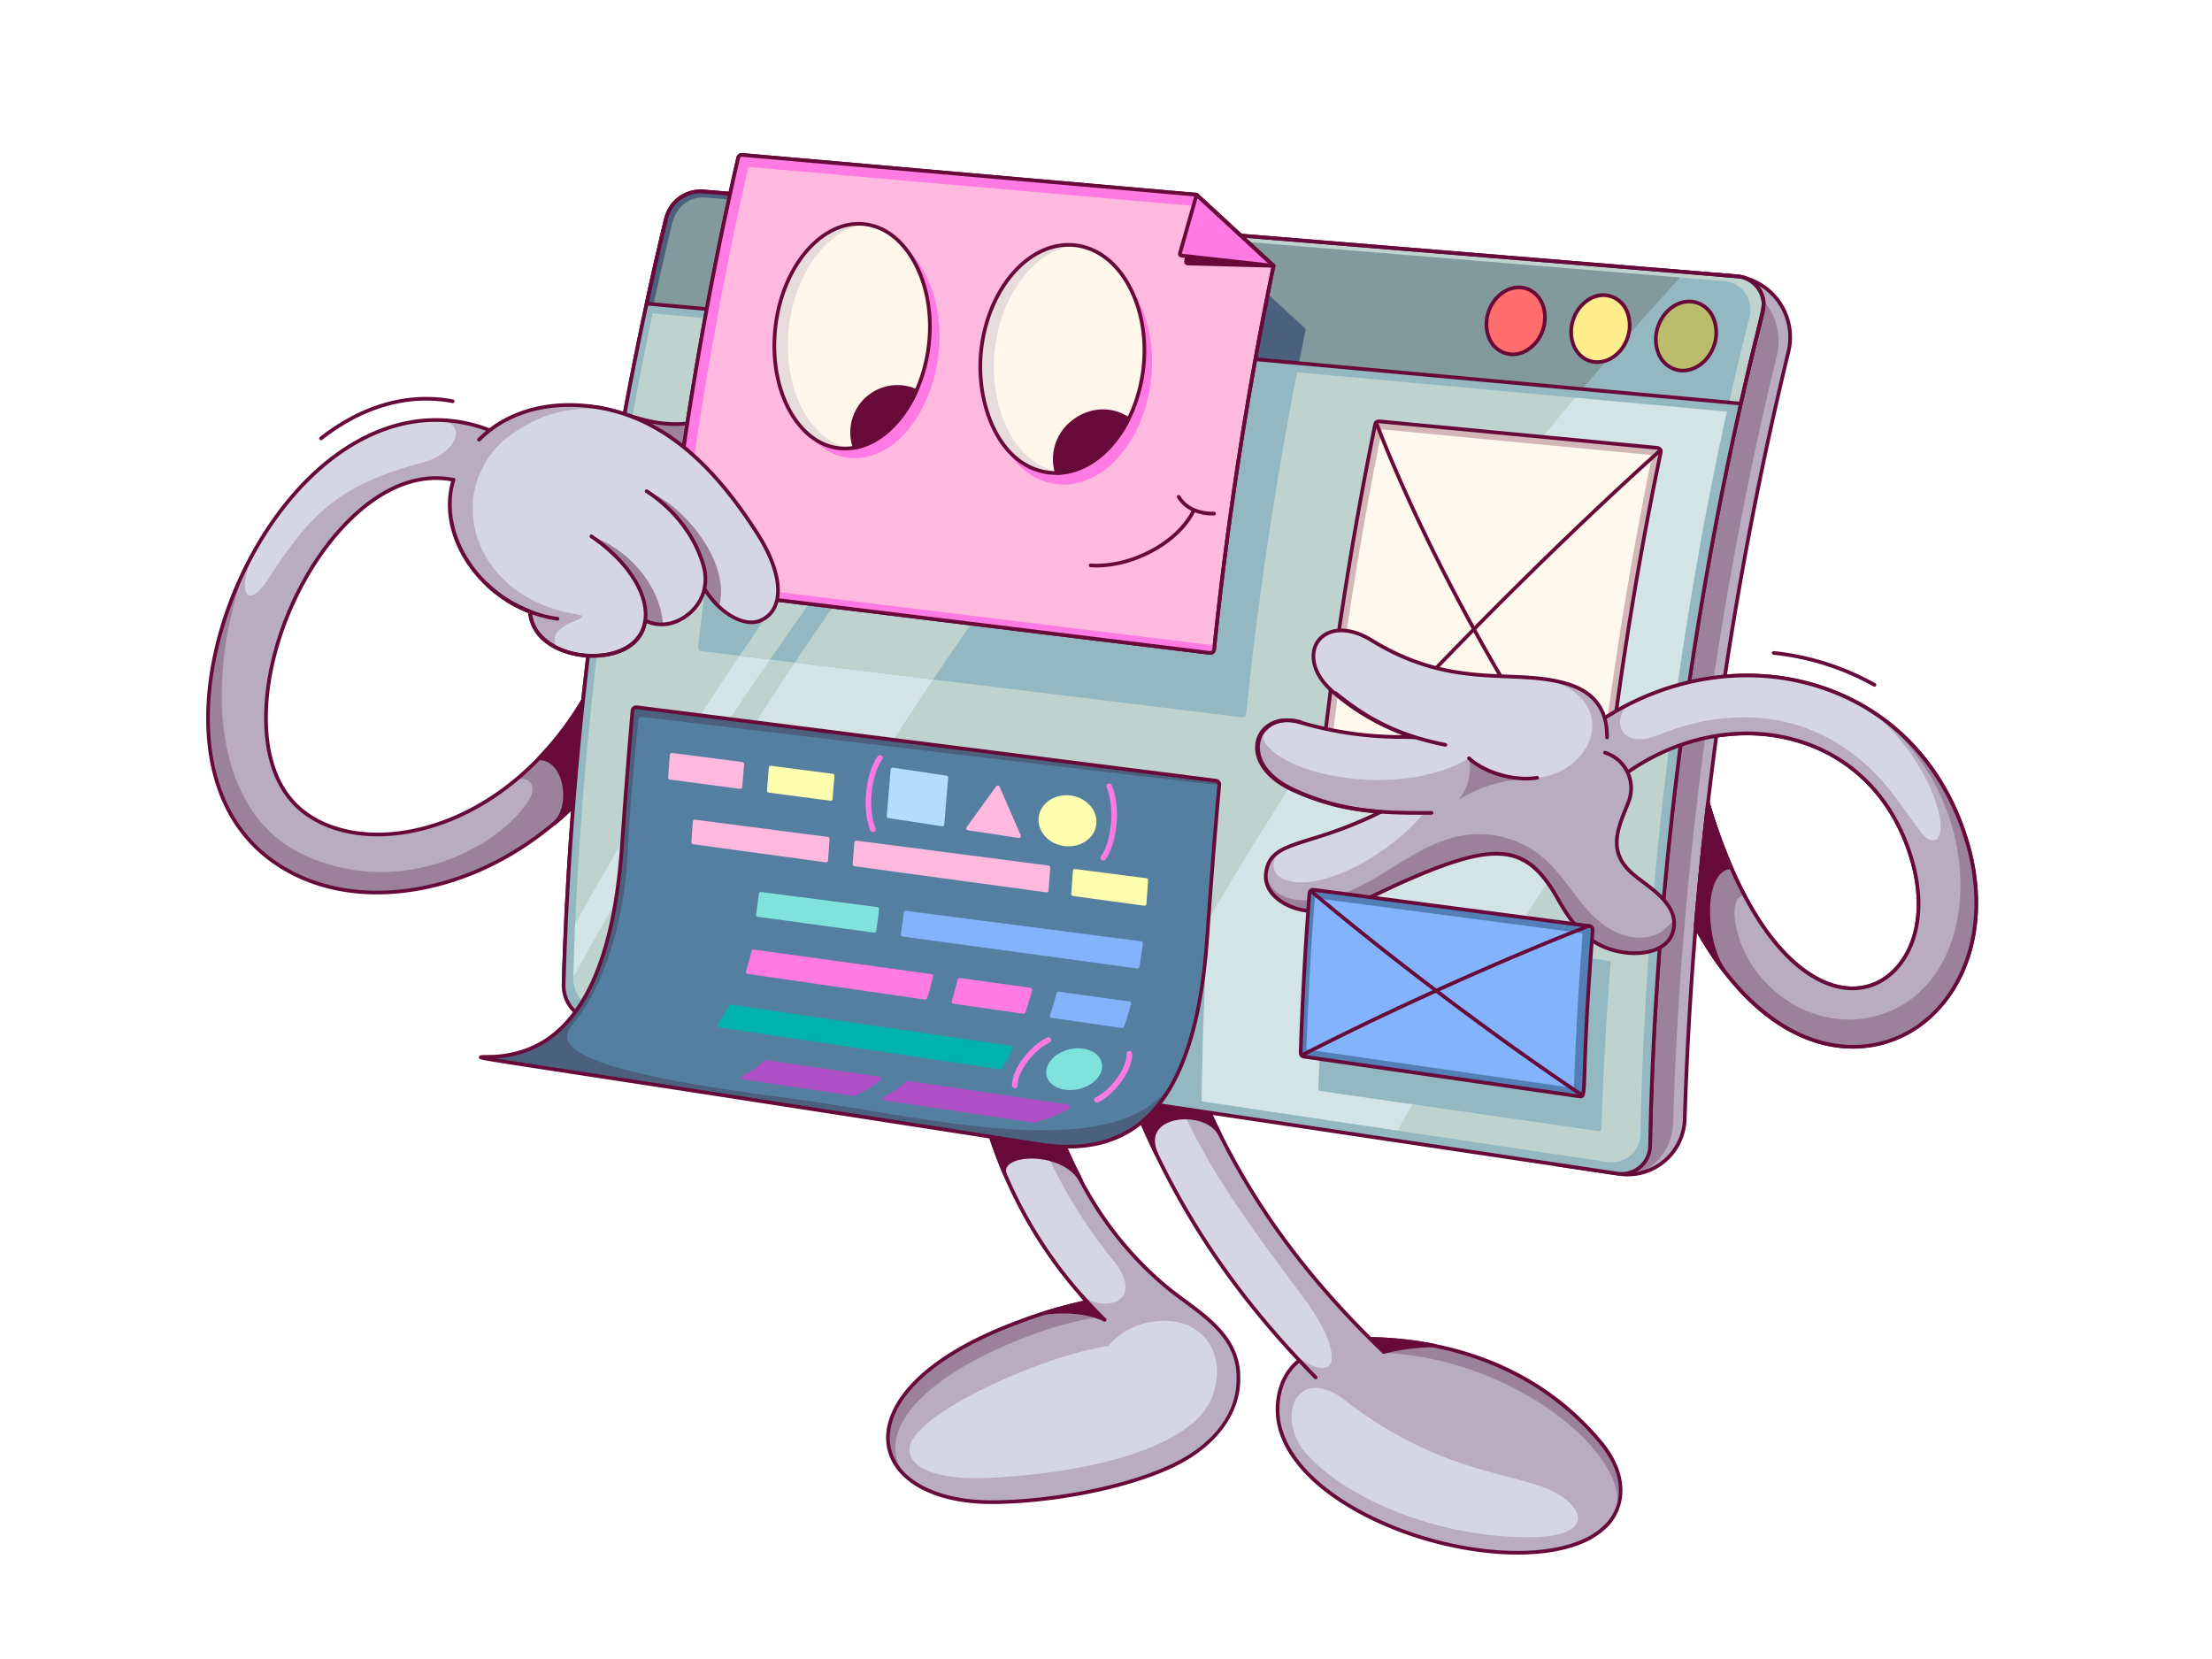 <svg xmlns="http://www.w3.org/2000/svg" version="1.1" viewBox="0 0 3000 2250" width="3000" height="2250">
<defs/><!--ITEM: Illustration component 1--><g transform="translate(279.6 207.6) rotate(0.0 1201.8 950.4)  scale(2.502 2.502)"><svg width="960.494" height="759.797" viewBox="0.0 0.0 960.494 759.797"><path d="m784 361.585a15.706 15.706 0 1 1 30.094-9.007c44.808 149.712 132.578 107.039 110.6 30.836-21.035-72.927-101.5-87.875-158.339-44.714a15.707 15.707 0 0 1 -19-25.018c74.076-56.255 180.2-33.7 207.52 61.026 6.882 23.861 6.049 47.877-2.346 67.622-26.066 61.311-122.859 71.85-168.529-80.745z" fill="#b2c2c4"/><path d="m892.358 485.4q-1.744 0-3.5-.1c-20.007-1.113-39.761-11.47-57.127-29.95-20.166-21.461-36.548-52.912-48.689-93.479a16.707 16.707 0 0 1 32.01-9.581c11.122 37.159 26.041 65.725 43.145 82.608 14.226 14.042 29.463 19.6 42.906 15.65 18.731-5.5 33.027-30.806 22.628-66.858-9.031-31.308-29.77-53.779-58.4-63.274-31.926-10.588-68.7-3.456-98.376 19.079a16.707 16.707 0 0 1 -20.208-26.611c38.465-29.211 86.81-38.232 129.324-24.133 39.253 13.019 67.58 43.447 79.762 85.679 6.946 24.081 6.1 48.334-2.386 68.291-11.147 26.237-34.874 42.679-61.089 42.679zm-93.291-143.03a14.715 14.715 0 0 0 -14.109 18.93c12.051 40.267 28.279 71.449 48.231 92.682 17.007 18.1 36.3 28.238 55.78 29.323 1.131.063 2.262.094 3.385.094 25.412 0 48.418-15.968 59.255-41.458 8.3-19.535 9.124-43.313 2.3-66.954-11.993-41.579-39.861-71.53-78.47-84.335-41.887-13.891-89.545-4.984-127.484 23.828a14.707 14.707 0 0 0 17.794 23.42c30.2-22.934 67.662-30.181 100.214-19.384 29.273 9.709 50.471 32.657 59.69 64.618 10.756 37.293-4.33 63.555-23.986 69.331-14.173 4.165-30.109-1.57-44.875-16.146-17.342-17.118-32.438-45.978-43.656-83.458a14.73 14.73 0 0 0 -14.069-10.5z" fill="#670a39"/><path d="m232.421 310.816c-12.638 21.675-27.6 39.141-43.737 52.7-.021.021-.053.041-.074.062-52.973 44.492-118.48 46.9-155.306 18.105-42.345-33.13-39.351-101.583-12.189-156.437 27.707-56.041 80.627-97.915 136.124-73.507a15.707 15.707 0 0 1 -12.649 28.754c-74.69-32.848-149.15 131.694-91.936 176.448 25.728 20.1 75.235 16.848 116.554-18.272a153.012 153.012 0 0 0 11.245-10.576 173.545 173.545 0 0 0 24.838-33.1 15.7 15.7 0 1 1 27.13 15.822z" fill="#9c819c"/><path d="m174.6 351.224c-16.094 25.256-69.706 53.876-122.354 28.876-49.015-23.274-52.973-95.294-31.131-154.854q2.043-4.131 4.272-8.157c23.236-42.062 60.813-74.156 102.355-72.389a81.255 81.255 0 0 1 29.5 7.036 15.707 15.707 0 0 1 -12.649 28.754c-74.693-32.845-149.153 131.697-91.939 176.451 25.214 19.706 73.266 16.973 114.072-16.209a6.594 6.594 0 0 1 8.094-.294c2.67 2.032 2.995 5.749-.22 10.786z" fill="#b9acc0"/><path d="m117.8 167.613c-43.142 11.687-59.5 24.887-83.774 62.754-13.878 21.654-19.2 3.142-3.055-22.751 22.92-36.763 57.26-63.645 94.874-62.971a12.542 12.542 0 0 1 5.056 1.119c9.921 4.609 2.199 17.703-13.101 21.849z" fill="#d5d6e4"/><g fill="#670a39"><path d="m232.421 310.816c-12.638 21.675-27.6 39.141-43.737 52.7 10.858-9.822 5.905-35.728-8.231-35.424a173.545 173.545 0 0 0 24.838-33.1 15.7 15.7 0 1 1 27.13 15.822z"/><path d="m188.684 364.517a1 1 0 0 1 -.671-1.742c6.217-5.624 6.791-16.887 3.754-24.527-2.354-5.922-6.46-9.247-11.292-9.155a.985.985 0 0 1 -.938-.6 1 1 0 0 1 .2-1.1 173.039 173.039 0 0 0 24.694-32.909 16.7 16.7 0 1 1 28.858 16.829c-12.155 20.847-26.945 38.666-43.958 52.963a1 1 0 0 1 -.647.241zm-6.046-37.27c4.729.775 8.66 4.408 10.987 10.262s2.783 13.763.223 20.143a201.639 201.639 0 0 0 37.709-47.34 14.7 14.7 0 1 0 -25.4-14.814 176 176 0 0 1 -23.519 31.749z"/><path d="m92.581 401.84c-22.983 0-43.694-6.7-59.894-19.37-47.585-37.221-37.913-116.4-4.654-171.993 14.925-24.951 33.7-44.106 54.281-55.393 24.754-13.572 50.8-15.045 75.326-4.258a16.706 16.706 0 0 1 -13.453 30.585c-34.925-15.361-68.089 13.8-87.48 46.219-13.944 23.308-22.407 50.524-23.216 74.67-.573 17.061 2.394 40.253 19.782 53.856 14.019 10.965 34.923 14.79 57.352 10.492 37.007-7.1 71.2-33.4 93.8-72.158a16.707 16.707 0 0 1 28.865 16.83c-27.469 47.1-69.884 79.223-116.371 88.14a129.661 129.661 0 0 1 -24.338 2.38zm31.957-256.14c-13.825 0-27.738 3.721-41.263 11.136-20.275 11.118-38.783 30.021-53.526 54.664-32.82 54.868-42.512 132.88 4.17 169.4 15.845 12.394 36.13 18.945 58.662 18.945a127.691 127.691 0 0 0 23.962-2.344c45.919-8.809 87.842-40.585 115.019-87.184a14.706 14.706 0 0 0 -25.408-14.817c-22.9 39.258-57.578 65.907-95.152 73.114-23 4.406-44.487.44-58.961-10.881-18.05-14.12-21.137-37.974-20.549-55.5.822-24.471 9.386-52.037 23.5-75.627 19.83-33.148 53.888-62.909 90-47.023a14.707 14.707 0 1 0 11.843-26.924 79.78 79.78 0 0 0 -32.297-6.959z"/><path d="m62.282 155.644a1 1 0 0 1 -.616-1.789c22.91-17.88 47.862-24.9 72.159-20.313a1 1 0 0 1 -.371 1.966c-23.715-4.483-48.113 2.408-70.558 19.924a1 1 0 0 1 -.614.212z"/></g><path d="m858.632 99.813a33.6 33.6 0 0 1 -.963 7.948c-32.178 132.249-52.1 277.6-56.188 415.837a31.006 31.006 0 0 1 -24.408 29.382c-8.71 1.922-12-.253-45.1-4.723l53.027-482.401.283-2.566 44.817 3.55a33.362 33.362 0 0 1 28.532 32.973z" fill="#9c819c"/><path d="m858.632 99.813a33.6 33.6 0 0 1 -.963 7.948c-32.178 132.249-52.1 277.6-56.188 415.837a31.006 31.006 0 0 1 -24.408 29.382 30.963 30.963 0 0 0 18.127-27.288c4.083-138.239 24.01-283.587 56.187-415.837a33.31 33.31 0 0 0 -27.57-40.921l-38.817-3.078.283-2.566 44.817 3.55a33.362 33.362 0 0 1 28.532 32.973z" fill="#b9acc0"/><path d="m770.517 554.68a32.018 32.018 0 0 1 -5.7-.512c-.331-.051-32.4-4.839-32.98-4.922a1 1 0 0 1 -.853-1.1l53.3-484.968a1 1 0 0 1 1.073-.887l44.821 3.546a34.359 34.359 0 0 1 28.465 42.163l-.972-.236.972.236a2041.816 2041.816 0 0 0 -56.165 415.63 31.991 31.991 0 0 1 -31.961 31.055zm-37.439-7.272c5.443.81 32.008 4.776 32.1 4.792a29.986 29.986 0 0 0 35.305-28.634 2043.817 2043.817 0 0 1 56.217-416.044 32.362 32.362 0 0 0 -26.742-39.7l-43.789-3.463z" fill="#670a39"/><path d="m523.4 712.506c-29.638 13.842-72.26 19.524-97.562 19.524-21 0-37-5.443-46.446-14.044-22.074-20.12-8.506-57.5 60.026-83.232q10.061-3.769 19.071-6.48a202.749 202.749 0 0 1 22.011-5.384c13.164-2.371 24.445-2.693 34.332-1.3h.012a69.39 69.39 0 0 1 17.7 4.884c34.847 14.88 40.446 62.851-9.144 86.032z" fill="#b9acc0"/><path d="m508.456 629.425c-17.321-.572-38.584 2.359-65.554 12.937-59.55 23.36-80.715 53.692-63.6 74.893-22.073-20.12-8.5-57.5 60.027-83.232q10.059-3.769 19.071-6.48a202.692 202.692 0 0 1 22.014-5.384c13.164-2.371 24.444-2.692 34.332-1.3h.011a6.67 6.67 0 0 1 -6.301 8.566z" fill="#9c819c"/><path d="m487.022 632.385c-7.436-3.509-17.739-5.365-31.938-3.814 7.887-2.37 18.517-5.173 25.33-6.412 1.895 3.133 4.726 7.153 6.608 10.226z" fill="#670a39"/><path d="m487.022 633.385a1 1 0 0 1 -.427-.1c-8.171-3.856-18.736-5.109-31.4-3.725a1 1 0 0 1 -.4-1.951c7.6-2.284 18.41-5.161 25.438-6.439a1 1 0 0 1 1.035.466c.975 1.612 2.222 3.5 3.429 5.316 1.113 1.68 2.263 3.416 3.176 4.906a1 1 0 0 1 -.853 1.522zm-22.288-6.365a56.012 56.012 0 0 1 19.719 3.2c-.465-.712-.947-1.439-1.421-2.155-1.075-1.622-2.182-3.292-3.112-4.794-4.439.842-10.233 2.264-15.744 3.754z" fill="#670a39"/><path d="m522.009 660.737a249.164 249.164 0 0 1 -45-38.669 243.58 243.58 0 0 1 -45.12-71.057c-.01-.01-.01-.021-.021-.042-15.046-36.1-22.408-77.025-21.444-121.485a17.875 17.875 0 0 1 17.434-17.476 6.775 6.775 0 0 1 .806-.01 17.865 17.865 0 0 1 17.487 18.251c-1 46.638 8.314 88.71 27.026 124.312a208.134 208.134 0 0 0 64.3 73.423c2.689 1.916-7.133 32.879-15.468 32.753z" fill="#b9acc0"/><path d="m545.241 674.507c8.07-20.809-2.52-40.6-24.093-41.448-16.4-.644-27.018 7.343-32.145 13.658-33.639 4.389-108.378 37.277-107.756 56.213.416 12.651 22.222 16.33 43.907 15.18 65.079-3.452 110.952-20.049 120.087-43.603z" fill="#d5d6e4"/><path d="m472.305 616.773a19.5 19.5 0 0 0 16.222 6.873c10.949-.891 13.62-10.5 3.677-22.757a272.891 272.891 0 0 1 -31.711-48.6c-17.868-34.7-31.222-74.118-32.64-140.279a17.883 17.883 0 0 0 -17.439 17.475c-1.597 74.281 20.013 138.657 61.891 187.288z" fill="#d5d6e4"/><path d="m473.172 554.561c-.074.01 1.35 2.893 1.276 2.9-8.754-17.7-45.406-16.611-41.573-4.109-15.047-36.1-23.42-79.411-22.456-123.871a17.875 17.875 0 0 1 17.434-17.476 6.775 6.775 0 0 1 .806-.01 17.865 17.865 0 0 1 17.487 18.251c-1.005 46.641 8.314 88.713 27.026 124.315z" fill="#670a39"/><path d="m474.448 558.464a1 1 0 0 1 -.9-.557c-5.8-11.714-25.534-15.244-35.346-11.343-2.589 1.03-5.45 2.993-4.375 6.5a1 1 0 0 1 -1.88.678c-15.462-37.1-23.465-81.239-22.532-124.278a18.787 18.787 0 0 1 18.414-18.454 7.4 7.4 0 0 1 .865-.01 18.866 18.866 0 0 1 18.448 19.273c-1 46.291 8.056 87.952 26.911 123.825a.963.963 0 0 1 .091.25c.09.219.375.829.569 1.245.839 1.8.872 1.869.613 2.347a1 1 0 0 1 -.74.516.969.969 0 0 1 -.138.008zm-26.932-15.427c7.607 0 16.321 2.308 22.347 7.237-17.366-35.085-25.678-75.44-24.717-120.047a16.864 16.864 0 0 0 -16.508-17.227 6.149 6.149 0 0 0 -.708.008 16.808 16.808 0 0 0 -16.512 16.5c-.893 41.242 6.467 83.491 20.766 119.5a9.431 9.431 0 0 1 5.283-4.3 27.794 27.794 0 0 1 10.049-1.671z" fill="#670a39"/><path d="m425.743 732.293c-31.051 0-53.322-12.161-56.738-30.984-3.446-18.986 13.126-46.878 69.972-68.217a250.223 250.223 0 0 1 36.682-11.006c-1.494-1.612-2.166-2.364-2.467-2.785-43.263-49.19-65.316-114.834-63.774-189.833a18.872 18.872 0 1 1 37.736.805 274.87 274.87 0 0 0 9.288 78.954.856.856 0 0 1 .051.142c11.984 43.383 33.639 78.443 64.365 104.2 3.12 2.616 6.511 5.121 10.1 7.772 13.865 10.24 29.581 21.847 29.581 42.06v.048c.547 19.794-13.206 38.19-36.807 49.222-28.832 13.483-71.007 19.622-97.989 19.622zm49.065-114.156c.224.285 1.416 1.624 3.528 3.893a1 1 0 0 1 -.537 1.662 247.163 247.163 0 0 0 -38.12 11.273c-55.693 20.906-72.008 47.795-68.706 65.987 3.235 17.824 24.734 29.341 54.77 29.341 26.768 0 68.585-6.08 97.143-19.429 23.227-10.858 36.221-28.145 35.652-47.428a.932.932 0 0 1 0-.106c-.039-19.155-14.644-29.943-28.769-40.375-3.616-2.67-7.032-5.193-10.2-7.849-31.009-26-52.866-61.347-64.968-105.062a.9.9 0 0 1 -.051-.143c-6.847-24.8-10.01-51.608-9.4-79.671a16.873 16.873 0 0 0 -33.738-.72c-1.526 74.49 20.355 139.663 63.288 188.474a1.027 1.027 0 0 1 .108.153z" fill="#670a39"/><path d="m487.022 633.385a.991.991 0 0 1 -.688-.274c-.134-.127-13.388-13.329-13.388-14.466a1 1 0 0 1 1.862-.507c.64.813 8.464 9.314 12.9 13.522a1 1 0 0 1 -.688 1.725z" fill="#670a39"/><path d="m580.758 681.133c0 54.154 115.288 93.7 165.782 71.25a.1.1 0 0 1 .049-.024 39.028 39.028 0 0 0 12.708-8.671c29.013-30.192-36.9-102.982-135.853-100.875-8.624.551-18.894 3.406-26.6 8.342-4.533 2.9-8.659 7.268-8.659 7.611-4.199 4.858-7.427 12.744-7.427 22.367z" fill="#b9acc0"/><path d="m622.676 642.862c4.831 1.7 12.789 4.552 15.643 7.454 72.456 3.324 134.108 56.439 126.1 85.834 13.485-31.41-46.627-95.22-140.976-93.337.001 0-.267.012-.767.049z" fill="#9c819c"/><path d="m626.908 642.789c3.573 1.987 6.484 4.487 11.411 7.109a110 110 0 0 1 26.872-3.573 195.109 195.109 0 0 0 -38.283-3.536z" fill="#670a39"/><path d="m638.319 650.9a1.01 1.01 0 0 1 -.47-.117 75.208 75.208 0 0 1 -6.975-4.3c-1.506-1.014-2.929-1.972-4.452-2.82a1 1 0 0 1 .481-1.873 195.969 195.969 0 0 1 38.48 3.555 1 1 0 0 1 -.178 1.981 108.133 108.133 0 0 0 -26.614 3.535 1.009 1.009 0 0 1 -.272.039zm-7.855-7.1c.5.333 1.012.674 1.527 1.021a74.24 74.24 0 0 0 6.447 4 101.737 101.737 0 0 1 17.649-3.033 195.843 195.843 0 0 0 -25.623-1.988z" fill="#670a39"/><path d="m710.855 759.7c-30.943 0-68.369-10.312-95.963-28.241-22.657-14.721-35.134-32.592-35.134-50.322 0-8.991 2.8-17.382 7.671-23.021l.015.013c1.131-1.8 5.724-5.806 8.862-7.813 7.311-4.683 17.432-7.86 27.072-8.5 31.77-.635 91.265 5.841 133.212 56.327 16.383 19.713 12.086 37.229 3.428 46.238a.86.86 0 0 1 -.083.077l-.131.135a41.75 41.75 0 0 1 -12.794 8.674l-.064.031c-9.771 4.344-22.289 6.402-36.091 6.402zm-121.739-100.568a1.026 1.026 0 0 1 -.174.288c-4.566 5.281-7.184 13.2-7.184 21.713 0 17.03 12.154 34.3 34.224 48.645 39.4 25.6 98.985 35.533 130.131 21.7.023-.011.045-.022.069-.032a39.733 39.733 0 0 0 12.184-8.244c.105-.108.181-.187.251-.249 8.445-8.827 11.934-24.884-3.564-43.533-41.413-49.842-100.223-56.227-131.588-55.607-9.273.614-19.04 3.674-26.08 8.184a40.716 40.716 0 0 0 -8.269 7.135z" fill="#670a39"/><path d="m638.719 650.3-34.743 15.958q-7.837-7.837-15.109-15.78a448.936 448.936 0 0 1 -57.539-77.266c-5.78-9.874-11.193-20.073-16.293-30.691-6.366-13.235-12.251-27.141-17.727-41.926-6.4-17.214-12.241-35.643-17.717-55.633a17.873 17.873 0 0 1 34.481-9.423 593.077 593.077 0 0 0 21.455 65.061c4.2 10.439 8.785 20.753 13.874 30.973h.011c19.559 39.287 46.491 77.235 86.847 116.344 1.172 1.145 1.267 1.25 2.46 2.383z" fill="#b9acc0"/><path d="m479.6 444.964c5.467 19.989 11.316 38.417 17.713 55.631a457.592 457.592 0 0 0 34.022 72.617 445.749 445.749 0 0 0 53.985 73.357 44.393 44.393 0 0 0 11.449 9.186c18.887 10.457 17.162-9.569-1.2-34.31-44.707-60.229-81.552-106.734-92.154-197.8a17.872 17.872 0 0 0 -23.815 21.319z" fill="#d5d6e4"/><path d="m601.391 664.645a.993.993 0 0 1 -.713-.3c-28.631-29.133-51.6-58.776-70.207-90.622a441.326 441.326 0 0 1 -27.293-55.362c-2.048-4.974-4.023-9.985-5.872-14.895-6.521-17.323-12.4-35.548-17.98-55.716l-.3-1.1c-.13-.472-.262-.945-.39-1.422a18.87 18.87 0 0 1 36.406-9.945c.654 2.392 1.32 4.784 1.987 7.152.042.122.085.29.126.457a571.686 571.686 0 0 0 19.233 57.18c3.168 7.88 6.527 15.6 9.983 22.95 21.823 46.365 51.261 86.451 92.644 126.153a1 1 0 1 1 -1.385 1.443c-41.565-39.877-71.138-80.151-93.069-126.745-3.472-7.383-6.846-15.14-10.029-23.055a573.814 573.814 0 0 1 -19.309-57.411c-.038-.148-.066-.267-.106-.385-.681-2.418-1.349-4.815-2-7.212a16.869 16.869 0 0 0 -32.545 8.9c.127.476.257.943.387 1.409l.3 1.106c5.56 20.1 11.423 38.273 17.923 55.54 1.841 4.89 3.809 9.883 5.85 14.838a439.135 439.135 0 0 0 27.17 55.113c18.526 31.7 41.393 61.217 69.906 90.231a1 1 0 0 1 -.713 1.7z" fill="#670a39"/><path d="m549.4 531.577c-7.853-14.408-44.387-11.4-34.366 10.942-6.366-13.235-12.251-27.141-17.727-41.926-6.4-17.214-12.241-35.643-17.717-55.633a17.873 17.873 0 0 1 34.481-9.423 593.077 593.077 0 0 0 21.456 65.063c4.199 10.443 8.785 20.757 13.873 30.977z" fill="#670a39"/><path d="m515.036 543.52a1 1 0 0 1 -.9-.567c-6.357-13.215-12.333-27.35-17.764-42.013-6.347-17.078-12.152-35.3-17.744-55.715a18.873 18.873 0 0 1 36.41-9.952 585.192 585.192 0 0 0 21.419 64.958c4.369 10.863 8.9 20.971 13.841 30.9a1 1 0 0 1 -1.773.925c-4.53-8.312-19.336-10.365-27.83-6.153-3.671 1.82-9.168 6.345-4.745 16.207a1 1 0 0 1 -.912 1.41zm-18.175-120.135a17.047 17.047 0 0 0 -4.474.6 16.859 16.859 0 0 0 -11.832 20.715c5.577 20.354 11.363 38.524 17.69 55.548 4.371 11.8 9.1 23.26 14.09 34.167.3-4.421 2.834-8 7.469-10.3 7.38-3.659 18.7-3.055 25.744 1.846-3.839-8.04-7.445-16.269-10.949-24.98a595.412 595.412 0 0 1 -21.492-65.181 16.879 16.879 0 0 0 -16.246-12.416z" fill="#670a39"/><path d="m596.562 705.243c22.325 24.7 71.511 45.269 120.875 45.042 31.818-.146 30.956-13.283 16.77-22.5-20.44-13.28-62.077-9.268-117.138-51.865a37.642 37.642 0 0 0 -5.273-3.489c-23.016-12.285-31.012 15.354-15.234 32.812z" fill="#d5d6e4"/><path d="m193.765 451.717h-.028a1 1 0 0 1 -.972-1.028c3.428-120.88 19-248.585 45.036-369.312 3.3-15.336 6.843-30.846 10.528-46.1a1 1 0 1 1 1.944.469c-3.681 15.237-7.219 30.73-10.517 46.051-26.009 120.608-41.567 248.188-44.992 368.946a1 1 0 0 1 -.999.974z" fill="#670a39"/><path d="m488.231 495.458h-.024a1 1 0 0 1 -.976-1.023c2.992-126.292 19.288-259.752 47.125-385.953 3.516-15.969 7.29-32.1 11.219-47.943a1 1 0 1 1 1.941.481c-3.924 15.827-7.695 31.94-11.207 47.892-27.81 126.078-44.09 259.406-47.079 385.57a1 1 0 0 1 -.999.976z" fill="#670a39"/><path d="m782.7 539.2h-.02a1 1 0 0 1 -.98-1.019c2.555-131.7 19.574-270.919 49.214-402.595 3.73-16.6 7.737-33.351 11.909-49.786a1 1 0 0 1 1.938.492c-4.167 16.417-8.169 33.15-11.9 49.733-29.61 131.545-46.611 270.622-49.161 402.193a1 1 0 0 1 -1 .982z" fill="#670a39"/><path d="m843.784 86.044c-36.901 145.97-58.184 303.834-61.084 452.156a15.44 15.44 0 0 1 -17.7 14.989c-585.971-87.543-556.09-82.73-559.646-84.271a19.249 19.249 0 0 1 -11.592-18.2c3.665-131.988 22.45-278.237 55.539-415.209a19.329 19.329 0 0 1 20.345-14.7c598.973 49.191 562.713 45.048 567.992 48.722a15.465 15.465 0 0 1 6.146 16.513z" fill="#bfd3ce"/><path d="m494.816 39.3c-106.879 113.685-215.916 259.872-300.593 416.152a19.087 19.087 0 0 1 -.461-4.732q.315-11.325.8-22.765c79.105-145.045 179.03-281.179 278.505-390.444l8.262.68z" fill="#d3e4e6"/><path d="m581.233 46.4c-109.611 119.915-219.965 272.646-302.624 434.131l-4.806-.723c-67.236-10.277-64.253-9.066-68.449-10.89 81.485-159.17 189.882-309.818 297.922-428.926z" fill="#d3e4e6"/><path d="m843.784 86.044a2011.065 2011.065 0 0 0 -39.758 200.144c-58.135 77.077-113.339 161.327-160.951 248.782l-152.144-22.723c83.873-166.741 197.808-324.76 310.7-447.753 30.524 2.517 31.48 1.884 36.01 5.037a15.465 15.465 0 0 1 6.143 16.513z" fill="#d3e4e6"/><path d="m843.784 86.044q-6.236 24.566-11.895 49.758c-.366 1.634-.733 3.278-1.089 4.911l-593.07-54.208c.346-1.644.691-3.288 1.047-4.922q5-23.182 10.524-46.072a19.329 19.329 0 0 1 20.345-14.7l560.454 46.019a15.425 15.425 0 0 1 13.685 19.214z" fill="#94b8c2"/><path d="m837.638 69.531a15.394 15.394 0 0 1 .911 10.23q-6.235 24.566-11.895 49.759c-29.154 129.485-46.617 269.68-49.193 402.392a15.441 15.441 0 0 1 -17.7 15l-225.47-33.691-168.709-25.2-154.406-23.065a19.268 19.268 0 0 1 -12.176-18.425c3.38-119.031 18.678-246.981 45.013-369.131q4.995-23.182 10.523-46.073a19.3 19.3 0 0 1 4.272-8.209 19.291 19.291 0 0 0 -9.507 12.4q-5.529 22.882-10.524 46.065c-26.335 122.156-41.633 250.1-45.015 369.137a19.121 19.121 0 0 0 2.207 9.452c-.013-.01-.027-.019-.039-.029.1.19.207.373.312.558.034.061.067.122.1.182q.4.693.857 1.35c.023.033.048.065.071.1q.444.628.935 1.219c.031.036.059.073.09.109q.519.615 1.087 1.185l.117.114q.544.535 1.128 1.029l.091.079q.612.507 1.267.964c.065.046.132.089.2.134.413.281.835.549 1.271.8.033.019.065.04.1.059.456.258.925.494 1.405.715.095.044.191.086.287.129.459.2.925.392 1.4.559.03.011.058.023.088.033.5.172 1 .318 1.52.45.119.031.239.06.359.088.522.123 1.049.233 1.588.314l160.614 23.987 168.71 25.2c243.473 36.34 232.208 37.479 239.756 28.087a15.363 15.363 0 0 0 3.417-9.387c2.576-132.711 20.042-272.908 49.193-402.393q5.655-25.177 11.895-49.758a15.465 15.465 0 0 0 -6.15-16.518z" fill="#94b8c2"/><path d="m549.2 342.494c-5.874 59.564-9.146 119.08-9.674 177.01l-168.71-25.2 39.518-171.453 137.049 17.367a2.091 2.091 0 0 1 1.817 2.276z" fill="#94b8c2"/><path d="m592.322 113.907c-12.471 62.837-22.031 126.857-28.576 190.081a2.086 2.086 0 0 1 -2.335 1.854l-167.369-20.481-74.878-9.161-13.571-1.664-16.419-2.011-20.649-2.525a2.1 2.1 0 0 1 -1.832-2.314c6.775-60.344 16.272-121.223 28.408-180.95l125.045 11.433 20.1 1.833 10.063.921 77.035 7.047z" fill="#94b8c2"/><path d="m494.816 39.3q-27.252 29-54.565 60.7a2080.268 2080.268 0 0 0 -134.658 174.534l-16.419-2.011a2092.814 2092.814 0 0 1 130.972-174.354q26.354-31.506 52.921-60.658l8.262.68z" fill="#bfd3ce"/><path d="m581.233 46.4q-26.983 29.514-53.884 61.57a2092.4 2092.4 0 0 0 -133.307 177.391l-74.878-9.161a2093.838 2093.838 0 0 1 131.15-175.275q26.37-31.632 52.962-60.931z" fill="#bfd3ce"/><path d="m843.784 86.044q-6.236 24.566-11.895 49.758l-4.628-.418-.785-.074c-.367-.031-.7-.063-1-.094l-586.699-53.633c1.579-7.325 9.749-44.2 11.089-47.968a19.31 19.31 0 0 1 8.942-10.5h.011a16.6 16.6 0 0 1 2.146-1l.011-.011c10.576-4.227 1.758-.219 569.123 44.733a15.447 15.447 0 0 1 13.685 19.207z" fill="#829a9e"/><path d="m831.889 135.8-85.936-7.853q27.738-33.03 55.675-63.455c15.575 1.365 27.587 1.839 31.8 2.985 1.258 0 5.737 2.434 8.094 5.968 5.578 7.972 1.665 11.355-9.633 62.355z" fill="#94b8c2"/><path d="m843.784 86.044q-6.236 24.566-11.895 49.758l-4.628-.418-.785-.074c-.367-.031-.7-.063-1-.094q5.323-23.561 11.183-46.6a15.443 15.443 0 0 0 -13.686-19.215l-289.634-23.775 2.961-2.926 293.8 24.13c.534.041 1.057.125 1.6.219.2.042.387.095.576.137.251.052.481.094.743.167l.021.032a15.431 15.431 0 0 1 10.744 18.659z" fill="#bfd3ce"/><path d="m536.3 42.7-2.963 2.922-262.529-21.556c-9.371-.639-16.24 5.549-18.366 14.586-3.382 14.419-6.8 28.89-9.948 43.465l-3.717-.534c1.581-7.329 9.749-44.2 11.089-47.968a19.269 19.269 0 0 1 8.272-10.094.128.128 0 0 1 -.063.011c.105-.063.629-.356.733-.419h.011c.691-.377 1.78-.859 2.146-1l.011-.011c6.6-2.639 5.937-2.052 140.438 9.529z" fill="#4a607c"/><path d="m595.849 96.573q-1.8 8.645-3.527 17.334l-297.222-27.172q5.2-25.649 11.047-50.973l248.97 21.8 40.1 37.049a2.084 2.084 0 0 1 .632 1.962z" fill="#4a607c"/><path d="m197.121 173.426c18.016 14.671 58.847 23.983 82.769 5.685 26.877-20.559 15.957-40.466-8.4-34.429-37.337 9.255-49.149-14.118-80.828-5.263-8.274 2.312-10.346 20.321 6.459 34.007z" fill="#9c819c"/><path d="m246.144 190.241a82.782 82.782 0 0 1 -9.974-.617c-15.033-1.824-30.238-7.733-39.68-15.423-11.633-9.472-14.115-20.73-12.706-27.492.888-4.26 3.358-7.345 6.608-8.253 15.692-4.386 26.485-1.043 37.911 2.5 11.818 3.661 24.038 7.446 42.946 2.76 11.336-2.81 20.8-.172 24.114 6.721 3.075 6.4.785 17.5-14.866 29.472-8.862 6.775-20.821 10.332-34.353 10.332zm-48.391-17.59c17.564 14.3 58.056 23.62 81.529 5.666 14.7-11.243 17.013-21.328 14.279-27.018-2.884-6-11.453-8.219-21.831-5.646-19.448 4.821-31.939.951-44.019-2.79-11.137-3.45-21.657-6.708-36.78-2.481-2.554.714-4.445 3.169-5.189 6.735-1.294 6.213 1.074 16.628 12.011 25.534z" fill="#670a39"/><ellipse cx="802.19" cy="99.178" fill="#bcbc6d" rx="19.019" ry="16.02" transform="matrix(.326 -.945 .945 .326 446.669 825.091)"/><path d="m800.445 118.9a14.622 14.622 0 0 1 -4.787-.8 15.745 15.745 0 0 1 -9.5-9.548 21.83 21.83 0 0 1 -.059-14.929c3.6-10.434 13.749-16.431 22.621-13.369a15.747 15.747 0 0 1 9.5 9.548 21.824 21.824 0 0 1 .058 14.929l-.945-.326.945.326c-2.964 8.588-10.362 14.169-17.833 14.169zm3.476-37.448c-6.634 0-13.249 5.063-15.928 12.824a19.823 19.823 0 0 0 .034 13.557 13.783 13.783 0 0 0 8.284 8.377c7.828 2.7 16.835-2.74 20.077-12.132a19.817 19.817 0 0 0 -.035-13.557 13.777 13.777 0 0 0 -8.283-8.376 12.68 12.68 0 0 0 -4.149-.692z" fill="#670a39"/><path d="m831.89 136.8c-.03 0-.061 0-.092 0l-239.613-21.9-353.5-32.315a1 1 0 0 1 -.886-1.206c3.323-15.424 6.865-30.933 10.529-46.1a20.239 20.239 0 0 1 21.4-15.464c173.07 14.213 293 24.042 376.11 30.853 91.095 7.462 136.821 11.209 161.162 13.241 24.946 2.082 26.485 2.211 26.956 2.687 6.1 2.006 10.9 7.984 11.221 14 .284 2.621-1.221 8.76-4.22 20.992-2.055 8.385-4.871 19.868-8.1 34.428a1 1 0 0 1 -.967.784zm-591.897-56.11 352.374 32.21 238.733 21.827c3.15-14.175 5.9-25.384 7.915-33.612 2.756-11.244 4.42-18.03 4.169-20.356a14.518 14.518 0 0 0 -9.984-12.307.722.722 0 0 1 -.074-.02 1.389 1.389 0 0 1 -.467-.242c-2.8-.437-28.38-2.534-186.988-15.532-83.107-6.811-203.039-16.64-376.108-30.852a18.246 18.246 0 0 0 -19.291 13.941c-3.572 14.785-7.029 29.899-10.279 44.943zm594.273-13.288v.066c.004-.022.006-.044.006-.068zm-1.99-.171a.946.946 0 0 0 -.008.128.931.931 0 0 1 .014-.128z" fill="#670a39"/><ellipse cx="709.853" cy="90.95" fill="#ff6d6d" rx="18.422" ry="15.517" transform="matrix(.326 -.945 .945 .326 392.241 732.266)"/><path d="m708.2 110.094a14.326 14.326 0 0 1 -4.685-.785 15.284 15.284 0 0 1 -9.217-9.267 21.17 21.17 0 0 1 -.058-14.482c3.5-10.123 13.342-15.94 21.951-12.969s12.769 13.626 9.275 23.749a21.173 21.173 0 0 1 -8.979 11.362 16.149 16.149 0 0 1 -8.287 2.392zm3.329-36.282c-6.413 0-12.808 4.9-15.4 12.4a19.169 19.169 0 0 0 .033 13.11 12.856 12.856 0 0 0 19.3 6.662 19.168 19.168 0 0 0 8.114-10.3c3.135-9.08-.47-18.593-8.037-21.2a12.23 12.23 0 0 0 -4.01-.672z" fill="#670a39"/><ellipse cx="755.765" cy="95.173" fill="#ffed8d" rx="18.422" ry="15.517" transform="matrix(.326 -.945 .945 .326 419.179 778.509)"/><path d="m754.074 114.309a14.2 14.2 0 0 1 -4.647-.777c-8.609-2.972-12.769-13.626-9.275-23.749a21.179 21.179 0 0 1 8.979-11.363 14.852 14.852 0 0 1 22.189 7.661 21.17 21.17 0 0 1 .058 14.482c-2.878 8.33-10.054 13.746-17.304 13.746zm3.349-36.278a14.175 14.175 0 0 0 -7.266 2.106 19.17 19.17 0 0 0 -8.114 10.3c-3.135 9.08.47 18.593 8.037 21.205s16.272-2.651 19.407-11.731a19.172 19.172 0 0 0 -.033-13.111 13.316 13.316 0 0 0 -8-8.094 12.293 12.293 0 0 0 -4.031-.675z" fill="#670a39"/><path d="m788.452 162.295c-13.683 65.831-24.359 134-31.621 202.2a2.089 2.089 0 0 1 -2.335 1.853l-149.522-18.532a2.1 2.1 0 0 1 -1.83-2.3c7-66.854 17.3-133.723 30.514-198.414a2.1 2.1 0 0 1 2.256-1.666l150.686 14.355a2.088 2.088 0 0 1 1.852 2.504z" fill="#d3b6b8"/><path d="m607.524 343.912c6.9-65.316 16.948-130.6 29.862-194.13l146.489 13.956c-13.384 64.78-23.8 131.433-30.982 198.192z" fill="#fff8ed"/><path d="m754.761 367.366a3.17 3.17 0 0 1 -.388-.024l-149.523-18.534a3.115 3.115 0 0 1 -2.7-3.4c7-66.793 17.266-133.581 30.53-198.51a3.089 3.089 0 0 1 3.33-2.462l150.69 14.364a3.086 3.086 0 0 1 2.732 3.7c-13.722 66.02-24.356 134.018-31.606 202.1a3.089 3.089 0 0 1 -3.064 2.763zm-119.049-220.941a1.1 1.1 0 0 0 -1.074.876c-13.251 64.866-23.512 131.59-30.5 198.319a1.1 1.1 0 0 0 .957 1.2l149.523 18.534a1.088 1.088 0 0 0 1.217-.966c7.258-68.152 17.9-136.215 31.637-202.3a1.087 1.087 0 0 0 -.964-1.305l-150.689-14.353c-.036-.003-.071-.005-.107-.005z" fill="#670a39"/><path d="m755.682 367.134a1 1 0 0 1 -.805-.405c-46.143-62.309-93.883-148.775-121.624-220.282a1 1 0 0 1 1.865-.724c27.681 71.355 75.321 157.638 121.367 219.816a1 1 0 0 1 -.8 1.6z" fill="#670a39"/><path d="m648.106 299.784a1 1 0 0 1 -.729-1.684c44.361-47.283 96.8-98.791 140.274-137.786a1 1 0 1 1 1.336 1.489c-43.434 38.958-95.828 90.422-140.152 137.665a1 1 0 0 1 -.729.316z" fill="#670a39"/><path d="m761.312 438.983c-2.386 30.263-4.074 60.4-5.025 90.226a1.043 1.043 0 0 1 -1.193 1l-151.282-21.8a1.049 1.049 0 0 1 -.9-1.071c.93-29.222 2.568-58.746 4.871-88.4a1.051 1.051 0 0 1 1.183-.96l151.441 19.885a1.044 1.044 0 0 1 .905 1.12z" fill="#94b8c2"/><path d="m767.272 554.358a16.3 16.3 0 0 1 -2.42-.18l-394.183-58.889-160.615-23.989a20.3 20.3 0 0 1 -17.291-20.609c1.615-56.689 5.929-115.34 12.822-174.326 7.688-65.878 18.527-131.483 32.215-194.992 3.323-15.424 6.865-30.933 10.529-46.1a20.379 20.379 0 0 1 10-13.04.9.9 0 0 1 .094-.045 20.258 20.258 0 0 1 11.306-2.379l560.451 46.024a16.417 16.417 0 0 1 14.574 20.457c-4.147 16.336-8.147 33.068-11.889 49.731-.2.859-.382 1.713-.567 2.567-3.128 13.952-6.17 28.3-9.051 42.7-23.625 117.816-37.3 241.24-39.551 356.928a16.454 16.454 0 0 1 -16.424 16.144zm-508.061-530.325a18.373 18.373 0 0 0 -8.938 11.713c-3.66 15.147-7.2 30.64-10.518 46.048-13.674 63.447-24.5 128.988-32.183 194.8-6.887 58.928-11.2 117.521-12.81 174.151a18.3 18.3 0 0 0 15.588 18.574l329.325 49.193 225.473 33.688a14.447 14.447 0 0 0 16.552-14.026c2.252-115.8 15.941-239.35 39.589-357.281 2.884-14.409 5.929-28.776 9.052-42.7.192-.888.379-1.75.576-2.612 3.746-16.677 7.75-33.428 11.9-49.781a14.531 14.531 0 0 0 -10.064-17.482 14.679 14.679 0 0 0 -2.735-.49l-560.454-46.022a18.266 18.266 0 0 0 -10.264 2.184c-.03.016-.059.03-.089.043z" fill="#670a39"/><path d="m952.526 442.332c-22.177 52.167-95.579 67.58-145.1-23.015 1.937-23.309 4.115-44.586 6.67-66.732 44.669 149.5 132.626 107.213 110.595 30.827-20.96-72.691-101.315-88.012-158.34-44.712a15.608 15.608 0 0 1 -11.675 3.037c-13.822-1.937-18.387-19.654-7.32-28.052 44.6-33.9 103.124-41.712 154.187-11.895 45.35 28.272 71.213 92.972 50.983 140.542z" fill="#9c819c"/><path d="m904.59 467.892c-33.713 8.669-66.837-15.351-74.554-45.5-3.445-13.476-.67-19.591 3.686-20.251 46.428 88.3 110.051 47.424 90.972-18.732-20.967-72.692-101.313-88.009-158.343-44.709a15.608 15.608 0 0 1 -11.675 3.037c-13.817-1.933-18.387-19.651-7.32-28.052 48.027-36.532 109.588-39.742 154.187-11.895 65.762 45.664 64.911 150.195 3.047 166.102z" fill="#b9acc0"/><path d="m936.024 372.543c-4.387.073-6.586-4.692-19.518-22.283-37.445-50.96-89.967-50.96-128.815-34.973-23.259 9.578-26.456-11.721-14.368-17.575 42.438-20.55 90.424-18.98 127.175 3.43a13.536 13.536 0 0 1 1.307.908c34.116 26.85 45.334 70.305 34.219 70.493z" fill="#d5d6e4"/><path d="m892.727 485.455c-32.03 0-63.278-23.738-86.176-65.659a1.008 1.008 0 0 1 -.119-.562c1.837-22.015 4.082-44.478 6.674-66.765a1 1 0 0 1 1.951-.171c11.129 37.158 26.052 65.722 43.155 82.6 14.225 14.041 29.46 19.6 42.9 15.648 18.726-5.5 33.019-30.808 22.622-66.86-9.027-31.3-29.817-53.785-58.539-63.315-31.823-10.56-68.548-3.411-98.239 19.123a16.7 16.7 0 0 1 -20.2-26.609c38.409-29.217 86.643-38.28 129.024-24.244a119.3 119.3 0 0 1 48.942 30.716c14.425 14.976 24.893 33.5 31.115 55.073 6.95 24.074 6.1 48.327-2.386 68.291-10.837 25.479-32.351 41.422-57.551 42.656-1.061.052-2.119.078-3.173.078zm-84.277-66.355c23.258 42.433 55.091 65.865 87.347 64.279 24.42-1.2 45.284-16.687 55.809-41.439 8.31-19.542 9.129-43.32 2.3-66.954-12-41.607-39.974-71.6-78.764-84.444-41.755-13.83-89.3-4.88-127.185 23.938a14.7 14.7 0 0 0 17.783 23.424c30.218-22.934 67.63-30.2 100.079-19.43 29.366 9.745 50.615 32.708 59.831 64.66 10.755 37.294-4.328 63.557-23.98 69.333-14.168 4.164-30.1-1.569-44.868-16.144-16.628-16.412-31.2-43.621-42.262-78.873-2.34 20.603-4.39 41.317-6.09 61.65z" fill="#670a39"/><path d="m904.327 289.278a1 1 0 0 1 -.494-.132 141.074 141.074 0 0 0 -54.216-17.189 1 1 0 1 1 .218-1.988 143.066 143.066 0 0 1 54.989 17.44 1 1 0 0 1 -.5 1.869z" fill="#670a39"/><path d="m822.329 442.594a189.343 189.343 0 0 1 -14.9-23.277q2.78-33.33 6.67-66.732a311.864 311.864 0 0 0 12.44 34.512c-16.231.932-15.194 39.003-4.21 55.497z" fill="#670a39"/><path d="m822.33 443.594a1 1 0 0 1 -.8-.4 191.1 191.1 0 0 1 -14.98-23.4 1.008 1.008 0 0 1 -.119-.562c1.837-22.015 4.082-44.478 6.674-66.765a1 1 0 0 1 1.951-.171 312.328 312.328 0 0 0 12.4 34.4 1 1 0 0 1 -.86 1.4c-3.5.2-6.285 2.33-8.281 6.33-5.7 11.421-3.255 35.45 4.846 47.614a1 1 0 0 1 -.831 1.554zm-13.88-24.494c2.59 4.725 5.3 9.25 8.107 13.533-4.321-13.068-4.7-29.753-.031-39.1 2.047-4.1 4.99-6.588 8.567-7.264-3.775-8.838-7.314-18.507-10.548-28.816-2.345 20.601-4.395 41.314-6.095 61.647z" fill="#670a39"/><path d="m794.811 422.9c-3.214 9.309-15.047 11.633-24.67 10.6-21.413-2.294-30.942-17.707-37.465-29.246-16.262-28.816-31.539-31.947-80.8-10.544-22.523 9.779-36.052 19.319-55.632 16.921-12.2-1.5-23.037-9.853-21.77-20.241 2.283-18.575 22.775-13.455 62.314-33.287-17.194-1.2-32.073-4.649-47.916-11.948-31.518-14.534-20.115-43.58 3.843-36.648 31.266 9.068 50.638 7.591 62.271 8.2-15-4.67-28.879-11.978-43.235-23.874-24.2-19.832-7.026-45.35 20.084-28.669 45.015 27.7 77.852 14.5 106.93 23.9 6.67 2.157 13.11 5.978 16.66 12.219a29.988 29.988 0 0 1 3.3 9.267c.188.984.335 1.99.429 3 .032.3.063.607.084.9.042.566.073 1.121.084 1.676a37.192 37.192 0 0 1 -.136 4.586 34.765 34.765 0 0 1 -.932 5.319c11.633 3.98 16.973 15.843 12.586 27.121-4.942 12.669-11.759 25.591 1.623 37.852 6.827 6.262 21.885 14.168 23.183 25.937a15.866 15.866 0 0 1 -.835 6.959z" fill="#b9acc0"/><path d="m794.811 422.9c-3.214 9.309-15.047 11.633-24.67 10.6-21.413-2.294-30.942-17.707-37.465-29.246-16.262-28.816-31.539-31.947-80.8-10.544-22.523 9.779-36.052 19.319-55.632 16.921-12.2-1.5-23.037-9.853-21.77-20.241 3.142 18.22 26.607 16.105 40.094 11.592 23.811-7.969 42.376-28.387 67.507-32.241a53.873 53.873 0 0 1 42.525 12.059c13.811 11.769 21.12 30.136 37.067 39.225 7.864 4.481 17.937 5.989 25.948 1.79 2.785-1.455 5.57-4.7 8.031-6.89a15.866 15.866 0 0 1 -.835 6.975z" fill="#9c819c"/><path d="m678.939 350.4c5.937-7.717 6.931-15.3 5.591-22.345 6.555 6.136 18.555 10.691 29.654 11.016-14.136 1.619-22.659 4.129-35.245 11.329z" fill="#9c819c"/><path d="m659.986 357.663c-15.906 20.387-54.01 43.047-74.271 36.565-3.686-1.18-5.82-3.289-6.722-5.892a8.685 8.685 0 0 1 4.007-10.18c9.564-5.642 27.594-7.628 54.364-21.058 7.418.513 14.884.586 22.622.565z" fill="#d5d6e4"/><path d="m704.2 283.989-19.67 44.062c-39.256 23.508-109.422 8.084-112.333-13.309v-.01c3.476-5.833 11.225-9.089 21.1-6.23 31.266 9.067 50.642 7.6 62.271 8.2-14.806-4.614-28.718-11.851-43.235-23.874-24.2-19.832-7.026-45.35 20.084-28.669 20.595 12.657 41.694 18.929 71.783 19.83z" fill="#d5d6e4"/><path d="m721.482 338.616c-12.937 1.219-29.245-3.479-37.17-10.859a28.867 28.867 0 0 0 -13.8-7.228c-5.244-1.083-10.206-2.34-14.972-3.829a116.476 116.476 0 0 1 -19.33-7.9c-.89-.461-1.78-.932-2.659-1.414a132.367 132.367 0 0 1 -17.2-11.371c-.671-.513-1.33-1.026-2-1.561s-1.341-1.068-2.011-1.623c-24.2-19.832-7.026-45.35 20.084-28.669 21.884 13.455 44.345 19.7 77.548 19.936a110.661 110.661 0 0 1 19.822 1.864l.01.011c37.406 13.461 20.725 49.9-8.322 52.643z" fill="#d5d6e4"/><path d="m658.175 358.677c-24.777 0-45.034-1.5-69.141-12.619-17.585-8.1-22.148-20.6-18.87-29.394 2.578-6.914 11-12.717 23.41-9.123a1 1 0 1 1 -.557 1.921c-11.182-3.24-18.713 1.824-20.979 7.9-2.956 7.927 1.412 19.313 17.833 26.88 25.663 11.839 47 12.609 74.338 12.411h.008a1 1 0 0 1 .007 2q-3.07.023-6.049.024z" fill="#670a39"/><path d="m671.746 321.783a1.009 1.009 0 0 1 -.2-.019c-23.923-4.764-41.263-12.924-59.846-28.164a1 1 0 0 1 1.268-1.546c18.31 15.01 35.4 23.048 58.974 27.744a1 1 0 0 1 -.194 1.981z" fill="#670a39"/><path d="m715.541 340.089q-.692 0-1.39-.023c-11.266-.329-23.446-4.865-30.3-11.285a1 1 0 1 1 1.366-1.46c6.427 6.016 18.352 10.435 29 10.746a36.182 36.182 0 0 0 7.106-.437 1 1 0 0 1 .327 1.973 37.427 37.427 0 0 1 -6.109.486z" fill="#670a39"/><path d="m774.32 434.718a40.129 40.129 0 0 1 -4.286-.229c-21.03-2.252-30.76-16.536-38.229-29.748-16.272-28.836-31.881-30.822-79.525-10.119-4.785 2.077-9.108 4.118-13.289 6.092-15.179 7.166-27.169 12.825-42.864 10.9-12.226-1.5-24.038-9.9-22.64-21.354 1.463-11.926 9.895-14.566 25.2-19.358a237.239 237.239 0 0 0 34.4-13.1 130.833 130.833 0 0 1 -44.629-11.744c-17.584-8.106-22.148-20.6-18.871-29.392 2.577-6.913 11-12.718 23.41-9.126a193.5 193.5 0 0 0 55.1 7.965l.3.005a126.071 126.071 0 0 1 -37.279-21.91c-13.146-10.774-14.012-22.874-9.251-29.555 4.808-6.749 16.1-9.593 30.5-.737 28.576 17.583 52.265 18.559 73.165 19.42 11.8.486 22.944.946 33.548 4.371 14.313 4.624 21.468 14.6 21.267 29.663a1 1 0 0 1 -2-.027c.191-14.278-6.313-23.349-19.882-27.733-10.344-3.341-21.356-3.8-33.015-4.275-21.145-.872-45.111-1.86-74.131-19.715-13.294-8.18-23.552-5.8-27.82.194-4.238 5.948-3.263 16.887 8.894 26.85 13.636 11.293 27.266 18.821 42.9 23.693a1 1 0 0 1 -.35 1.953c-2.037-.106-4.281-.146-6.878-.194a195.26 195.26 0 0 1 -55.62-8.043c-11.182-3.238-18.714 1.828-20.979 7.9-2.954 7.925 1.414 19.308 17.834 26.877 15.08 6.949 29.75 10.606 47.567 11.858a1 1 0 0 1 .378 1.892c-15.591 7.821-27.991 11.7-37.955 14.823-14.986 4.691-22.508 7.046-23.814 17.692-1.229 10.078 9.891 17.775 20.9 19.126 15.124 1.853 26.3-3.425 41.768-10.727 4.194-1.981 8.532-4.029 13.345-6.119 26.129-11.353 41.572-15.3 53.31-13.632 11.484 1.634 19.815 8.762 28.754 24.6 7.224 12.778 16.613 26.592 36.7 28.743 8.981.969 20.553-1.052 23.618-9.928 4.077-11.837-6.993-20.19-15.887-26.9-2.312-1.745-4.5-3.393-6.189-4.946-12.8-11.726-7.875-23.992-3.117-35.854.416-1.035.831-2.069 1.233-3.1a19.217 19.217 0 0 0 -11.973-25.808 1 1 0 0 1 .647-1.893 21.214 21.214 0 0 1 13.184 28.431c-.4 1.038-.822 2.078-1.239 3.12-4.713 11.748-9.164 22.843 2.612 33.635 1.622 1.488 3.769 3.108 6.041 4.823 8.915 6.727 21.123 15.941 16.574 29.151-2.957 8.561-12.621 11.489-21.437 11.489z" fill="#670a39"/><path d="m751.589 421.233c-6.805 86.84-2.594 90.747-7.3 90.07l-149.2-21.5a2.1 2.1 0 0 1 -1.8-2.142c.923-28.553 2.522-57.393 4.755-86.36a2.1 2.1 0 0 1 2.366-1.92l149.369 19.619a2.089 2.089 0 0 1 1.81 2.233z" fill="#517fb6"/><path d="m596.39 485.927c.895-26.838 2.413-54.435 4.516-82.1l145.2 19.065c-2.182 28.2-3.758 56.411-4.689 83.933z" fill="#82b3fb"/><path d="m744.933 512.361a5.3 5.3 0 0 1 -.782-.069l-149.2-21.5a3.1 3.1 0 0 1 -2.657-3.164c.913-28.216 2.514-57.287 4.758-86.4a3.1 3.1 0 0 1 3.494-2.835l149.36 19.612a3.088 3.088 0 0 1 2.677 3.306c-3.256 41.55-3.989 64.122-4.384 76.249-.346 10.659-.428 13.192-1.755 14.3a2.294 2.294 0 0 1 -1.511.501zm-144.79-111.995a1.1 1.1 0 0 0 -1.093 1.015c-2.243 29.088-3.842 58.129-4.754 86.315a1.1 1.1 0 0 0 .943 1.121l149.2 21.5c.607.087.712.03.727.018.641-.538.783-4.906 1.041-12.836.394-12.143 1.129-34.745 4.389-76.34l1 .078-1-.078a1.091 1.091 0 0 0 -.944-1.167l-149.364-19.616a1.178 1.178 0 0 0 -.145-.01z" fill="#670a39"/><path d="m746.005 511.76a1 1 0 0 1 -.554-.167c-23.185-15.464-49.634-34.351-76.487-54.62-.941-.711-1.882-1.422-2.833-2.133-24.604-18.64-48.131-37.377-68.031-54.183a1 1 0 0 1 1.29-1.528c19.88 16.783 43.376 35.5 67.947 54.113q1.424 1.064 2.837 2.135c26.822 20.245 53.238 39.109 76.391 54.551a1 1 0 0 1 -.556 1.832z" fill="#670a39"/><path d="m593.82 490.107a1 1 0 0 1 -.458-1.89c21.717-11.165 46.944-23.3 72.954-35.089l1.767-.8q1.7-.769 3.412-1.537c27.165-12.226 53.979-23.558 77.539-32.772a1 1 0 1 1 .728 1.863c-23.529 9.2-50.311 20.521-77.45 32.734q-1.715.765-3.4 1.534l-1.768.8c-25.98 11.777-51.176 23.9-72.864 35.046a1 1 0 0 1 -.46.111z" fill="#670a39"/><path d="m578.594 61.123a2074.876 2074.876 0 0 0 -31.978 205.767c-.084.733-.157 1.455-.231 2.188a2.086 2.086 0 0 1 -2.335 1.853l-292.9-35.852a2.085 2.085 0 0 1 -1.822-2.315 2056.1 2056.1 0 0 1 39.051-230.132 2.087 2.087 0 0 1 2.23-1.623l246.248 21.57 3.246 3z" fill="#ffb9df"/><path d="m544.318 271.948a3.263 3.263 0 0 1 -.393-.024l-292.892-35.853a3.083 3.083 0 0 1 -2.694-3.425 2051.4 2051.4 0 0 1 39.061-230.239 3.1 3.1 0 0 1 3.3-2.395l246.244 21.571a1 1 0 0 1 .591.261l41.738 38.544a1 1 0 0 1 .3.938 2071.284 2071.284 0 0 0 -31.963 205.668c-.084.737-.157 1.455-.229 2.183a3.085 3.085 0 0 1 -1.16 2.108 3.053 3.053 0 0 1 -1.903.663zm-253.895-269.948a1.093 1.093 0 0 0 -1.068.851 2049.14 2049.14 0 0 0 -39.029 230.025 1.084 1.084 0 0 0 .947 1.21l292.9 35.853a1.088 1.088 0 0 0 1.219-.969c.073-.729.147-1.456.231-2.194a2073.6 2073.6 0 0 1 31.877-205.303l-41.071-37.928-245.907-21.54c-.033-.005-.067-.005-.099-.005z" fill="#670a39"/><path d="m546.616 266.89c-.084.733-.157 1.455-.231 2.188a2.086 2.086 0 0 1 -2.335 1.853l-292.9-35.852a2.085 2.085 0 0 1 -1.822-2.315 2056.1 2056.1 0 0 1 39.051-230.132 2.087 2.087 0 0 1 2.23-1.623l246.248 21.57 3.246 3-4.44 3.11-241.745-21.178a2050.667 2050.667 0 0 0 -37.989 223.8z" fill="#ff7be3"/><path d="m532.915 50.548-1.75 8.036a1.011 1.011 0 0 0 .994 1.27l46.426 1.261z" fill="#670a39"/><path d="m578.585 62.115h-.028l-46.425-1.261a2.009 2.009 0 0 1 -1.944-2.482l1.75-8.036a1 1 0 0 1 1.2-.762l45.672 10.567a1 1 0 0 1 -.225 1.974zm-44.908-10.365-1.535 7.05 36.458 1.031z" fill="#670a39"/><path d="m505.943 146.663c-7.453 17.3-22.027 32.661-40.631 33.041-29.024.225-44.584-34.652-40.986-66.751 3.8-34.033 26.575-59.424 50.832-56.712 31.186 3.487 47.859 50.748 30.785 90.422z" fill="#ff7be3"/><path d="m390.178 134.211c-7.115 15.979-18.742 27.354-31.625 30.36-28.272 6.557-49.017-26.917-44.77-64.747 3.754-33.518 25.39-58.615 48.342-56.055 28.999 3.251 46.049 49.95 28.053 90.442z" fill="#ff7be3"/><path d="m482.621 224.607c-1.072 0-2.133-.033-3.19-.1a1 1 0 0 1 .129-2c21.414 1.383 46.508-11.957 54.813-29.135a1 1 0 1 1 1.8.871c-8.211 16.986-32.173 30.364-53.552 30.364z" fill="#670a39"/><path d="m545.712 196.429c-8.762 0-15.806-3.477-19.394-9.6a1 1 0 0 1 1.725-1.011c3.3 5.635 9.979 8.771 18.3 8.6a1 1 0 0 1 .04 2c-.224.008-.448.011-.671.011z" fill="#670a39"/><path d="m501.758 140.378c-7.016 16.293-20.345 30.859-37.413 32.827-1.058.126-2.136.2-3.225.22-29.016.22-44.576-34.659-40.984-66.753 3.811-34.031 26.575-59.423 50.837-56.711.031 0 .073.01.1.01 31.127 3.581 47.727 50.774 30.685 90.407z" fill="#e7dcdc"/><path d="m501.758 140.378c-7.016 16.293-20.345 30.859-37.413 32.827-26.366-2.921-40.293-35.989-36.879-66.533 3.424-30.617 22.209-54.251 43.612-56.7 31.122 3.58 47.722 50.773 30.68 90.406z" fill="#fff8ea"/><path d="m499.963 144.226c-7.79 15.535-21.531 28.842-38.84 29.2-7.033-22.861 19.337-42.534 38.84-29.2z" fill="#670a39"/><path d="m461.123 174.422a1 1 0 0 1 -.956-.706 26.533 26.533 0 0 1 10.017-29.406c9.263-6.822 21.173-7.179 30.344-.91a1 1 0 0 1 .329 1.274c-9.18 18.306-24.027 29.427-39.713 29.747zm25.159-33.557a25.541 25.541 0 0 0 -14.912 5.055 24.573 24.573 0 0 0 -9.5 26.477c14.427-.638 28.088-10.966 36.8-27.829a22.8 22.8 0 0 0 -12.388-3.703z" fill="#670a39"/><path d="m384.943 128.975c-7.11 15.979-18.743 27.351-31.623 30.356a29.559 29.559 0 0 1 -3.361.586c-26.534 3.288-45.486-29.015-41.413-65.329 3.759-33.518 25.392-58.617 48.345-56.051.146.021.293.031.439.052 28.723 3.665 45.518 50.104 27.613 90.386z" fill="#e7dcdc"/><path d="m460.863 174.426c-10.173 0-19.386-4.268-26.675-12.356-11.487-12.747-17.393-34.536-15.046-55.509 3.867-34.527 27.167-60.361 51.942-57.594l.083.009c11.719 1.347 22.065 8.831 29.156 21.073 11.425 19.724 12.349 47.485 2.354 70.724-8.232 19.119-22.519 31.614-38.217 33.424-1.08.129-2.2.2-3.32.227zm6.574-123.662c-22.381 0-42.745 24.213-46.307 56.019-2.286 20.431 3.422 41.607 14.544 53.948 6.96 7.724 15.767 11.765 25.438 11.694 1.044-.02 2.1-.092 3.115-.213 14.981-1.728 28.667-13.776 36.612-32.229 9.755-22.678 8.873-49.736-2.246-68.932-6.767-11.681-16.579-18.815-27.63-20.086l-.08-.009a30.958 30.958 0 0 0 -3.446-.192z" fill="#670a39"/><path d="m384.943 128.975c-7.11 15.979-18.743 27.351-31.623 30.356a29.559 29.559 0 0 1 -3.361.586c-22.586-2.869-37.769-32.46-34.083-65.329 3.382-30.135 21.2-53.465 41.454-56 28.723 3.666 45.518 50.105 27.613 90.387z" fill="#fff8ea"/><path d="m346.234 161.15c-8.217 0-15.909-3.339-22.433-9.789-12.565-12.42-18.791-34.217-16.249-56.884 3.815-34.015 26-59.552 49.45-56.934l.47.056c10.765 1.374 20.374 8.654 27.043 20.5 11.212 19.914 11.739 47.9 1.341 71.286-7.27 16.338-19.348 27.9-32.309 30.923a30.8 30.8 0 0 1 -3.475.606 31.174 31.174 0 0 1 -3.838.236zm7.407-121.8c-21.153 0-40.581 23.959-44.1 55.347-2.476 22.072 3.527 43.239 15.667 55.239 7.08 7 15.6 10.105 24.629 8.986a29.055 29.055 0 0 0 3.259-.568c12.352-2.883 23.917-14.018 30.934-29.788 10.149-22.833 9.656-50.11-1.257-69.492-6.351-11.279-15.431-18.2-25.568-19.5l-.455-.054a27.764 27.764 0 0 0 -3.109-.167z" fill="#670a39"/><path d="m384.942 128.976c-6.349 14.261-17.928 27.966-33.335 30.713-7.424-20.483 13.578-39.754 33.335-30.713z" fill="#670a39"/><path d="m351.607 160.689a1 1 0 0 1 -.94-.659 25.59 25.59 0 0 1 34.691-31.964 1 1 0 0 1 .5 1.316c-7.636 17.151-20.374 28.849-34.073 31.292a.958.958 0 0 1 -.178.015zm23.02-33a23.688 23.688 0 0 0 -22.356 30.85c12.485-2.6 24.1-13.364 31.341-29.055a23.646 23.646 0 0 0 -8.985-1.791z" fill="#670a39"/><path d="m578.585 61.115-49.826-5.5a1.015 1.015 0 0 1 -.893-1.327l9-31.708z" fill="#ff7be3"/><path d="m578.585 62.115a1.014 1.014 0 0 1 -.11-.006l-49.826-5.5a2.013 2.013 0 0 1 -1.745-2.593l9-31.708a1 1 0 0 1 1.641-.462l41.718 38.534a1 1 0 0 1 -.678 1.735zm-41.2-37.7-8.556 30.142 46.841 5.226z" fill="#670a39"/><path d="m544.308 271.947a3.212 3.212 0 0 1 -.379-.023l-292.9-35.853a3.083 3.083 0 0 1 -2.694-3.425c2.207-19.647 4.739-39.624 7.525-59.369a2.06 2.06 0 0 1 .037-.268c6.643-47 14.908-93.848 24.557-139.193 2.246-10.546 4.581-21.116 6.946-31.409a3.1 3.1 0 0 1 3.3-2.395l246.244 21.571a1 1 0 0 1 .591.261l41.738 38.544a1 1 0 0 1 .3.938c-10.791 51.889-19.725 105.4-26.552 159.041-2.083 16.3-3.981 32.725-5.641 48.814a3.083 3.083 0 0 1 -3.072 2.766zm-253.886-269.947a1.094 1.094 0 0 0 -1.067.851c-2.369 10.289-4.7 20.845-6.94 31.38-9.64 45.3-17.9 92.1-24.543 139.114a1.555 1.555 0 0 1 -.021.167c-2.786 19.741-5.318 39.714-7.525 59.364a1.084 1.084 0 0 0 .947 1.21l292.9 35.853a1.09 1.09 0 0 0 .732-.168 1.115 1.115 0 0 0 .488-.805c1.66-16.095 3.56-32.534 5.645-48.852 6.809-53.5 15.712-106.874 26.463-158.641l-41.072-37.928-245.907-21.54c-.034-.005-.067-.005-.1-.005z" fill="#670a39"/><path d="m299.761 253.644c-6.335 2.345-14.723-1.163-21.707-7.717a45.578 45.578 0 0 1 -7.968-9.885 21.594 21.594 0 0 1 -1.508 4.743c-3.665 8.168-12.22 14.283-20.974 14.7a18.559 18.559 0 0 1 -9.612-2.084 19.274 19.274 0 0 1 -3.738 9.235c-8.555 11.309-29.267 12.293-43.8 5.78v-.01c-9.549-4.283-14.366-11.864-14.921-19.822-29.9-11.392-50.02-43.329-41.528-71.245l5.654-8.942 8.251-13.058c15.655-15.654 37.11-20.188 57.089-18.408a95.805 95.805 0 0 1 14.136 2.294c28.229 6.732 54.135 26.753 80.03 67.622 14.124 22.305 14.449 41.634.596 46.797z" fill="#b9acc0"/><path d="m299.761 253.644c-9.058 3.361-22.314-5.278-29.675-17.6-2.618 13.717-19.246 24.094-32.094 17.361-2.659 19.72-29.727 22.989-47.539 15.015v-.01c-8.9-14.147 23.969-16.188 10.3-18.408-59.069-9.651-73.012-70.267-35.277-97.517 18.9-13.652 37.371-15.288 53.654-13.256 28.229 6.732 54.135 26.753 80.03 67.622 14.129 22.301 14.454 41.63.601 46.793z" fill="#d5d6e4"/><path d="m278.054 245.927a45.74 45.74 0 0 1 -7.958-9.864 26.115 26.115 0 0 0 -.3-11.675c-4.732-17.571-16.889-31.906-31.046-41.12 18.362 6.042 46.142 37.732 39.304 62.659z" fill="#9c819c"/><path d="m247.6 255.487a18.559 18.559 0 0 1 -9.612-2.084c1.832-13.361-8.042-31.33-29.193-45.654 19.92 6.639 37.626 27.026 38.805 47.738z" fill="#9c819c"/><path d="m190.457 253.458a.876.876 0 0 1 -.135-.01 70.327 70.327 0 0 1 -39.044-19.219 1 1 0 1 1 1.39-1.438 68.328 68.328 0 0 0 37.922 18.676 1 1 0 0 1 -.133 1.991z" fill="#670a39"/><path d="m209.472 273.478c-10.149 0-19.938-3.1-26.448-8.541a22.933 22.933 0 0 1 -8.439-15.656 126.238 126.238 0 0 1 -11.8-5.857 1 1 0 1 1 1.024-1.717 122.283 122.283 0 0 0 12.079 5.947 1 1 0 0 1 .637.864 20.685 20.685 0 0 0 7.777 14.885c7.261 6.07 18.9 9.055 30.361 7.791 11.987-1.329 19.781-6.882 21.945-15.634 3.518-14.226-7.885-33.107-28.375-46.983a1 1 0 0 1 1.121-1.656c21.181 14.344 32.914 34.084 29.195 49.119-2.38 9.626-10.785 15.713-23.666 17.142a49.486 49.486 0 0 1 -5.411.296z" fill="#670a39"/><path d="m209.5 273.564q-.734 0-1.464-.023c-15.608-.5-31.961-8.986-33.449-24.249a71.259 71.259 0 0 1 -35.368-30.064c-8.139-13.9-10.295-28.994-6.071-42.507a1 1 0 0 1 1.909.6c-8.271 26.462 10.428 58.671 40.832 70.335a1 1 0 0 1 .64.864c1.008 14.48 16.646 22.543 31.572 23.025 13.1.418 27.118-5.064 28.9-18.273a1 1 0 0 1 1.455-.752c5.178 2.714 11.54 2.632 17.455-.223 6.831-3.3 11.887-9.6 13.193-16.44a1 1 0 0 1 1.84-.325c7.479 12.522 20.249 20.227 28.469 17.177a13.63 13.63 0 0 0 8.52-8.788c2.983-8.861-.521-22.177-9.614-36.534-28.016-44.214-57.7-66.283-93.41-69.455-22.6-2.013-42.594 4.421-56.293 18.119a1 1 0 1 1 -1.414-1.414c14.125-14.124 34.68-20.764 57.884-18.7 36.383 3.231 66.545 25.594 94.923 70.376 9.417 14.869 13 28.808 9.819 38.243a15.746 15.746 0 0 1 -9.718 10.025c-8.617 3.2-21.532-3.921-29.621-16.03a26.349 26.349 0 0 1 -13.709 15.549 21.511 21.511 0 0 1 -18.02.784c-2.574 12.987-16.139 18.68-29.26 18.68z" fill="#670a39"/><path d="m270.1 237.063a1.027 1.027 0 0 1 -.19-.018 1 1 0 0 1 -.793-1.172 25.229 25.229 0 0 0 -.288-11.227c-4.277-15.879-15.44-30.656-30.626-40.54a1 1 0 0 1 1.091-1.676c15.594 10.149 27.063 25.348 31.467 41.7a27.254 27.254 0 0 1 .32 12.124 1 1 0 0 1 -.981.809z" fill="#670a39"/><path d="m549.171 342.48c-.053.576-.105 1.163-.157 1.738 0 .032-.011.074-.011.1-2.209 24.471-4.293 51.109-6.366 80.606-2.2 31.351-7.487 55.664-15.832 73.612a.59.59 0 0 0 -.053.115c-14.659 31.434-38.722 43.287-71.978 39.12-110.176-17.089-114.4-17.749-114.417-17.749l-6.576-1.015c-116.49-18.084-163.233-25-178.668-27.633-11.078-1.9-6.041-1.571.911-1.571a58.19 58.19 0 0 0 19.613-4.314h.01c37.235-15.518 46.89-69.538 49.717-109.779 1.864-26.628 3.759-50.931 5.727-73.412a2.089 2.089 0 0 1 2.346-1.885l313.912 39.8a2.086 2.086 0 0 1 1.822 2.267z" fill="#557fa0"/><path d="m547.349 340.218c-330.587-40.884-315.878-42.2-316.258-37.915-1.968 22.481-3.863 46.784-5.727 73.412-2.825 40.209-12.489 94.265-49.717 109.779h-.01a59.017 59.017 0 0 1 -19.637 4.314c-6.941 0-11.955-.323-.889 1.571l.113-.065c24.476 3.786 299.45 46.446 299.55 46.462 33.256 4.167 57.319-7.686 71.978-39.12-26.23 53.863-136.5 23.332-208.311 14.031-88.979-11.524-134.208-23.015-120.186-39.8 20-23.936 28.885-62.6 30.25-93.716 1.142-26.042 3.759-49.727 5.728-71.675a2.073 2.073 0 0 1 2.345-1.843s312.54 37.4 312.593 36.827a2.086 2.086 0 0 0 -1.822-2.262z" fill="#4a607c"/><path d="m394.029 446.359c-3.388 13.471-2.4 8.825-3.22 11.731a1.053 1.053 0 0 1 -1.159.759l-96.174-13.9a1.043 1.043 0 0 1 -.849-1.342c1.206-3.924 2.3-8.063 3-11.059a1.042 1.042 0 0 1 1.161-.794l96.374 13.31a1.051 1.051 0 0 1 .867 1.295z" fill="#ff7be3"/><path d="m447.656 453.773q-1.638 6.363-3.594 12.076a1.047 1.047 0 0 1 -1.145.693l-37.937-5.479a1.048 1.048 0 0 1 -.843-1.357c1.255-3.979 2.275-7.734 3.252-11.729a1.049 1.049 0 0 1 1.159-.793l38.233 5.28a1.059 1.059 0 0 1 .875 1.309z" fill="#ff7be3"/><path d="m501.376 461.2c-1.275 4.716-2.513 8.585-3.882 12.389a1.047 1.047 0 0 1 -1.136.68l-38.153-5.518a1.036 1.036 0 0 1 -.836-1.369q1.968-5.69 3.612-12.023a1.046 1.046 0 0 1 1.152-.777l38.376 5.3a1.052 1.052 0 0 1 .867 1.318z" fill="#82b3fb"/><path d="m252.55 325.177 38.148 4.945a1.042 1.042 0 0 1 .909 1.118q-.5 6.119-1 12.429a1.049 1.049 0 0 1 -1.18.96l-38.1-5.014a1.043 1.043 0 0 1 -.908-1.11q.438-5.928.951-12.365a1.053 1.053 0 0 1 1.18-.963z" fill="#ffb9df"/><path d="m306.18 332.14 33.471 4.338a1.04 1.04 0 0 1 .908 1.116q-.413 5.1-.82 10.321c-.056.734-.117 1.469-.176 2.207a1.046 1.046 0 0 1 -1.179.957l-33.461-4.406a1.052 1.052 0 0 1 -.908-1.124q.486-6.322.987-12.46a1.043 1.043 0 0 1 1.178-.949z" fill="#fffdae"/><path d="m402.251 338.629c-.235 2.754-.047-.215-2.152 25.337a1.053 1.053 0 0 1 -1.2.956l-29.091-4.444a1.042 1.042 0 0 1 -.886-1.115c.545-6.544 1.652-19.689 2.147-25.31a1.043 1.043 0 0 1 1.2-.938l29.1 4.386a1.05 1.05 0 0 1 .882 1.128z" fill="#b5dcfa"/><path d="m440.425 371.258-27.546-4.2a1.047 1.047 0 0 1 -.689-1.651c6.873-9.457 13.564-18.681 16.107-22.187a1.041 1.041 0 0 1 1.8.2c1.392 3.215 4.892 11.294 11.444 26.386a1.048 1.048 0 0 1 -1.116 1.452z" fill="#ffb9df"/><path d="m337.928 371.808q-.423 5.766-.833 11.688a1.051 1.051 0 0 1 -1.186.969l-59.562-8.111-12.44-1.7a1.054 1.054 0 0 1 -.9-1.119q.327-4.55.652-8.993.084-1.122.165-2.232a1.047 1.047 0 0 1 1.179-.965l12.321 1.605 59.7 7.747a1.041 1.041 0 0 1 .904 1.111z" fill="#ffb9df"/><path d="m352.523 372.706 104.11 13.51a1.046 1.046 0 0 1 .911 1.11q-.082 1.165-.173 2.347-.368 5-.728 10.105a1.051 1.051 0 0 1 -1.185.969l-104.065-14.177a1.051 1.051 0 0 1 -.9-1.117q.427-5.977.854-11.789a1.044 1.044 0 0 1 1.176-.958z" fill="#ffb9df"/><path d="m510.609 394.211c-.265 3.686-.584 7.949-.929 12.789a1.054 1.054 0 0 1 -1.186.972l-38.661-5.266a1.044 1.044 0 0 1 -.9-1.11c.258-3.52.724-9.944.915-12.552a1.042 1.042 0 0 1 1.179-.956l38.676 5.018a1.039 1.039 0 0 1 .906 1.105z" fill="#fffdae"/><path d="m364.766 409.888q-.685 6.1-1.56 11.808a1.047 1.047 0 0 1 -1.181.874l-63.073-8.586a1.036 1.036 0 0 1 -.89-1.189q.855-5.48 1.517-11.339a1.048 1.048 0 0 1 1.172-.924l63.106 8.191a1.057 1.057 0 0 1 .909 1.165z" fill="#7fe2dd"/><path d="m507.73 428.445c-.5 4.246-1.087 8.378-1.811 12.689a1.056 1.056 0 0 1 -1.179.872l-127.287-17.331a1.036 1.036 0 0 1 -.89-1.188q.888-5.717 1.58-11.831a1.049 1.049 0 0 1 1.172-.925l127.508 16.546a1.054 1.054 0 0 1 .907 1.168z" fill="#82b3fb"/><path d="m365.275 502.506a52.729 52.729 0 0 1 -13.42 8.355 2.523 2.523 0 0 1 -1.152.146l-59.636-8.891c-1.845-.275-1.968-1.14-.3-1.974a53.258 53.258 0 0 0 11.608-7.906 2.379 2.379 0 0 1 1.695-.516l60.683 8.942c1.273.188 1.502 1.011.522 1.844z" fill="#af4fc6"/><path d="m467.3 515.769c1.449.213 1.66 1.081.448 1.9-5.54 3.759-14.178 6.731-18.615 7.84a2.06 2.06 0 0 1 -.805.036l-80.612-12.012c-1.831-.273-1.956-1.138-.3-1.972a52.891 52.891 0 0 0 11.635-8.019 2.38 2.38 0 0 1 1.706-.525z" fill="#af4fc6"/><ellipse cx="466.782" cy="361.707" fill="#fffdae" rx="13.811" ry="15.749" transform="matrix(.14 -.99 .99 .14 43.455 773.425)"/><path d="m361.434 368.056a1.5 1.5 0 0 1 -1.391-.939c-5.094-12.607-1.958-32.292 4.036-40.185a1.5 1.5 0 0 1 2.389 1.815c-5.492 7.232-8.252 25.841-3.644 37.246a1.5 1.5 0 0 1 -1.39 2.063z" fill="#ff7be3"/><path d="m486.321 383.5a1.5 1.5 0 0 1 -1.209-2.386c5.365-7.327 7.8-25.981 2.993-37.3a1.5 1.5 0 1 1 2.762-1.173c5.313 12.517 2.52 32.253-3.334 40.25a1.5 1.5 0 0 1 -1.212.609z" fill="#ff7be3"/><path d="m437.17 485.464a92.133 92.133 0 0 1 -5.879 10.716 1.055 1.055 0 0 1 -1.044.47l-152.211-22.719a1.042 1.042 0 0 1 -.7-1.627 90.079 90.079 0 0 0 5.993-10.167 1.046 1.046 0 0 1 1.081-.565l151.959 22.408a1.054 1.054 0 0 1 .801 1.484z" fill="#00b2ad"/><path d="m482.879 514.7a1.5 1.5 0 0 1 -.649-2.853c7.654-3.666 16.869-15.244 16.712-23.533a1.5 1.5 0 0 1 3-.057c.181 9.594-9.927 22.23-18.416 26.3a1.5 1.5 0 0 1 -.647.143z" fill="#ff7be3"/><ellipse cx="470.847" cy="496.505" fill="#7fe2dd" rx="15.357" ry="11.06" transform="matrix(.974 -.225 .225 .974 -99.821 118.945)"/><path d="m438.345 506.87h-.012a1.5 1.5 0 0 1 -1.488-1.513c.08-9.6 10.517-22.031 19.1-25.927a1.5 1.5 0 0 1 1.239 2.732c-7.75 3.516-17.275 14.921-17.344 23.22a1.5 1.5 0 0 1 -1.495 1.488z" fill="#ff7be3"/><path d="m467.138 539.583a100.424 100.424 0 0 1 -12.488-.815c-55.255-8.569-83.86-13.007-98.659-15.3l-15.4-2.393c-.068-.01-.157-.024-.256-.046a.915.915 0 0 1 -.1-.01l-6.6-1.016c-61.255-9.508-103.308-15.942-131.136-20.2-21.68-3.317-34.766-5.319-42.887-6.622-11.813-1.894-11.809-1.941-11.723-3.143.078-1.088.731-1.094 4.358-1.125l.956-.009c.177-.013.515-.023.95-.036a58.141 58.141 0 0 0 21.107-4.3c.027-.011.054-.021.082-.03 28.292-11.839 44.787-48.476 49.03-108.9 1.879-26.838 3.753-50.857 5.729-73.429a3.089 3.089 0 0 1 3.466-2.79l313.914 39.8a3.065 3.065 0 0 1 2.691 3.347l-.156 1.736c-2.162 23.967-4.247 50.361-6.376 80.69-2.207 31.476-7.416 55.669-15.923 73.963-.019.039-.019.038-.016.027-.011.031-.023.06-.037.09-12.675 27.174-32.546 40.51-60.526 40.511zm-126.583-20.54c.554.087 8.5 1.326 114.373 17.745 33.642 4.216 56.85-8.393 70.916-38.55.021-.052.044-.1.061-.134 8.395-18.054 13.544-42.017 15.734-73.245 2.13-30.342 4.216-56.75 6.379-80.731l.157-1.738a1.091 1.091 0 0 0 -.947-1.176l-313.917-39.8a1.092 1.092 0 0 0 -.826.235 1.077 1.077 0 0 0 -.4.746c-1.975 22.559-3.848 46.567-5.726 73.394-4.3 61.288-21.237 98.51-50.329 110.632-.029.012-.057.022-.086.031a59.137 59.137 0 0 1 -18.869 4.3c7.85 1.286 22.238 3.487 45.719 7.079 27.828 4.258 69.883 10.692 131.138 20.2l6.6 1.016z" fill="#670a39"/></svg></g></svg>